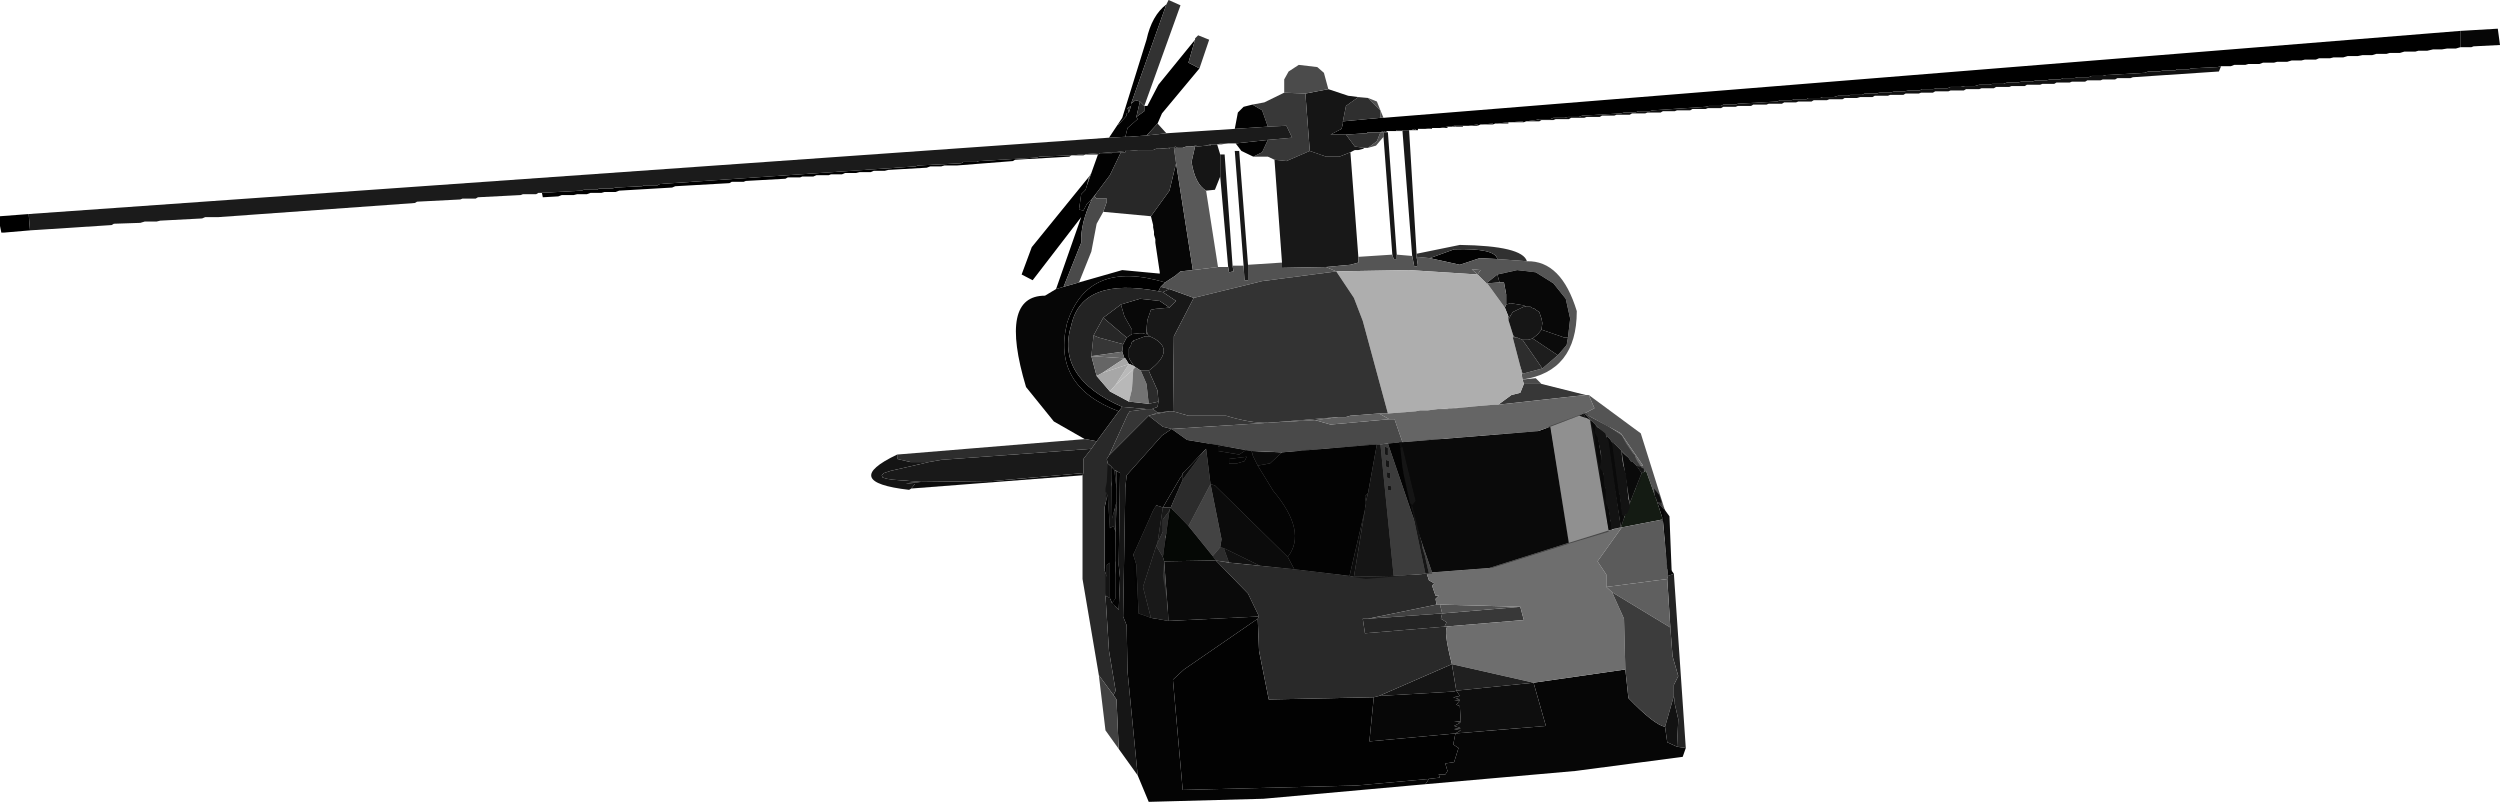 <?xml version="1.0" encoding="UTF-8" standalone="no"?>
<svg xmlns:xlink="http://www.w3.org/1999/xlink" height="90.85px" width="283.25px" xmlns="http://www.w3.org/2000/svg">
  <g transform="matrix(1.0, 0.0, 0.0, 1.0, 147.9, 75.5)">
    <path d="M130.85 -72.0 L135.1 -72.25 135.35 -70.4 132.35 -70.25 132.1 -70.15 130.85 -70.15 130.85 -72.0 M43.1 9.25 L42.75 10.25 30.6 11.85 13.6 13.35 14.0 12.75 15.25 12.6 15.1 12.25 15.85 12.25 16.1 11.85 15.85 11.0 16.85 10.85 17.35 9.25 16.75 8.85 17.0 7.6 27.25 6.75 25.85 1.85 36.25 0.35 36.6 3.6 Q39.5 6.6 40.75 6.85 L41.0 8.6 42.1 9.1 43.1 9.25 M-25.0 -25.75 L-28.5 -27.75 -31.65 -31.65 Q-34.75 -42.0 -29.5 -42.0 L-28.25 -42.75 -27.4 -43.0 -25.65 -43.5 -20.75 -44.9 -16.5 -44.5 -16.5 -44.65 -17.0 -48.0 -17.0 -48.4 -17.15 -48.9 -17.15 -49.25 -17.25 -49.75 -17.25 -50.0 -17.5 -51.0 -15.4 -53.9 -14.65 -57.0 -12.75 -44.9 -14.15 -44.75 -14.75 -44.25 -15.9 -43.5 Q-24.65 -46.15 -27.0 -38.9 -28.75 -31.75 -21.15 -28.9 L-23.65 -25.5 -24.9 -25.75 -25.0 -25.75 M-17.9 -37.65 L-17.65 -37.4 -18.15 -37.4 -19.5 -36.9 -19.65 -36.75 -19.75 -36.5 -19.75 -36.4 -20.0 -36.0 -20.0 -35.0 -19.9 -34.75 -19.4 -34.0 -19.9 -34.25 -20.0 -34.25 -20.4 -34.9 -20.5 -34.9 -20.75 -35.65 -20.65 -36.5 -20.25 -37.25 -19.65 -37.65 -18.75 -37.75 -18.4 -37.75 -18.15 -37.65 -18.0 -37.65 -17.9 -37.65 M-16.15 -18.0 L-14.25 -21.25 -13.9 -21.75 -13.9 -21.15 -15.25 -18.0 -16.15 -18.0" fill="#060606" fill-rule="evenodd" stroke="none"/>
    <path d="M130.85 -70.15 L130.35 -70.0 129.35 -70.0 128.75 -69.9 127.75 -69.9 127.1 -69.75 126.1 -69.75 125.75 -69.65 124.5 -69.65 124.0 -69.5 122.85 -69.5 122.5 -69.4 121.35 -69.4 120.85 -69.25 119.75 -69.25 119.25 -69.15 118.1 -69.15 117.6 -69.0 116.5 -69.0 116.1 -68.9 114.85 -68.9 114.5 -68.75 113.25 -68.75 112.85 -68.65 111.75 -68.65 111.25 -68.5 110.1 -68.5 109.75 -68.4 108.5 -68.4 108.1 -68.25 106.85 -68.25 106.5 -68.15 105.25 -68.15 104.85 -68.0 103.75 -68.0 103.35 -67.9 100.35 -67.75 100.1 -67.65 98.75 -67.65 98.5 -67.5 97.1 -67.5 96.75 -67.4 95.5 -67.4 95.1 -67.25 90.75 -67.0 90.35 -66.9 89.1 -66.9 88.75 -66.75 87.5 -66.75 87.1 -66.65 85.85 -66.65 85.5 -66.5 84.35 -66.5 84.0 -66.4 82.75 -66.4 82.35 -66.25 81.1 -66.25 80.75 -66.15 79.5 -66.15 79.1 -66.0 77.85 -66.0 77.5 -65.9 76.35 -65.9 75.85 -65.75 74.75 -65.75 74.25 -65.65 73.1 -65.65 72.75 -65.5 71.5 -65.5 71.1 -65.4 69.85 -65.4 69.6 -65.25 68.35 -65.25 67.85 -65.15 66.75 -65.15 66.25 -65.0 65.0 -65.0 64.75 -64.9 63.35 -64.9 63.1 -64.75 61.75 -64.75 61.5 -64.65 60.35 -64.65 59.85 -64.5 58.6 -64.5 58.35 -64.4 57.0 -64.4 56.75 -64.25 55.35 -64.25 55.1 -64.15 53.75 -64.15 53.5 -64.0 49.0 -63.75 48.75 -63.65 47.35 -63.65 47.1 -63.5 45.75 -63.5 45.35 -63.4 39.35 -63.0 39.0 -62.9 37.75 -62.9 37.35 -62.75 36.1 -62.75 35.75 -62.65 31.35 -62.4 31.0 -62.25 29.75 -62.25 29.35 -62.15 28.1 -62.15 27.75 -62.0 26.5 -62.0 26.1 -61.9 25.0 -61.75 24.75 -61.65 24.6 -61.75 23.35 -61.65 23.0 -61.65 21.75 -61.5 21.5 -61.5 21.25 -61.4 21.25 -61.5 20.1 -61.4 19.85 -61.4 19.5 -61.25 19.5 -61.4 18.5 -61.25 17.85 -61.25 16.85 -61.25 16.6 -61.15 16.1 -61.15 15.25 -61.0 14.35 -61.0 13.6 -60.9 12.75 -60.9 12.75 -60.75 12.6 -60.75 12.35 -60.9 12.0 -60.75 11.75 -60.75 11.0 -60.75 10.25 -60.75 10.35 -60.65 9.1 -60.65 9.35 -60.5 8.85 -60.5 9.1 -60.65 8.6 -60.65 8.85 -60.5 8.5 -60.5 7.0 -60.5 7.0 -60.4 6.85 -60.4 4.6 -60.25 2.85 -60.25 4.1 -60.9 4.25 -61.5 4.25 -61.75 8.5 -62.15 8.85 -62.15 130.85 -72.0 130.85 -70.15 M-28.25 -42.75 L-25.4 -50.9 -30.9 -43.75 -32.15 -44.4 -31.0 -47.5 -24.5 -55.5 -24.75 -54.5 -24.9 -54.0 -25.4 -53.5 -25.65 -51.75 -25.15 -51.65 -24.75 -52.4 -24.15 -53.0 Q-25.5 -50.25 -25.4 -48.0 L-27.4 -43.0 -28.25 -42.75 M-23.5 -58.0 L-24.9 -58.0 -25.15 -57.9 -26.5 -57.9 -26.75 -57.75 -32.9 -57.4 -33.15 -57.25 -39.5 -56.75 -40.9 -56.75 -41.25 -56.65 -42.5 -56.65 -42.9 -56.5 -47.25 -56.25 -47.65 -56.15 -48.9 -56.15 -49.25 -56.0 -50.5 -56.0 -50.9 -55.9 -52.15 -55.9 -52.5 -55.75 -53.75 -55.75 -54.0 -55.65 -55.4 -55.65 -55.75 -55.5 -57.0 -55.5 -57.25 -55.4 -58.65 -55.4 -58.9 -55.25 -63.4 -55.0 -63.65 -54.9 -65.0 -54.9 -65.25 -54.75 -71.4 -54.4 -71.75 -54.25 -77.75 -53.9 -78.15 -53.75 -79.4 -53.75 -79.75 -53.65 -81.0 -53.65 -81.4 -53.5 -82.5 -53.5 -82.9 -53.4 -84.25 -53.4 -84.65 -53.25 -86.4 -53.15 -86.5 -53.65 -82.0 -53.9 -81.75 -54.0 -80.25 -54.0 -80.0 -54.15 -78.5 -54.15 -78.15 -54.25 -75.15 -54.4 -74.9 -54.5 -73.4 -54.5 -73.15 -54.65 -44.15 -56.65 -43.9 -56.75 -39.0 -57.0 -38.75 -57.15 -37.25 -57.15 -37.0 -57.25 -30.4 -57.65 -30.15 -57.75 -26.5 -57.9 -23.5 -58.15 -23.25 -58.15 -21.9 -58.25 -21.9 -58.15 -23.25 -58.15 -23.5 -58.0 M-144.5 -49.4 L-147.4 -49.15 -147.75 -49.15 -147.9 -49.9 -147.9 -51.0 -144.65 -51.25 -144.5 -49.4 M-21.25 -61.4 L-20.75 -62.15 -18.0 -71.0 Q-17.4 -73.75 -15.75 -75.0 L-19.75 -63.75 -19.75 -63.5 -20.15 -63.25 -20.0 -62.75 -20.25 -62.65 -20.25 -62.4 -21.15 -61.4 -21.25 -61.4 M-18.25 -63.5 L-17.9 -63.5 -16.65 -65.9 -12.5 -71.0 -13.25 -68.4 -12.0 -67.75 -16.25 -62.65 -16.75 -61.5 -18.0 -60.15 -20.0 -60.0 -20.4 -60.0 -20.15 -61.0 -19.0 -62.0 -19.15 -62.25 -18.25 -62.9 -18.25 -63.5 M-20.4 -58.4 L-20.4 -58.25 -20.9 -58.25 -21.65 -58.25 -20.4 -58.4 M-15.4 -58.75 L-15.4 -58.65 -16.5 -58.65 -15.4 -58.75 M-18.75 -58.5 L-18.75 -58.4 -19.9 -58.4 -18.75 -58.5 M-12.15 -58.9 L-12.5 -58.9 -13.0 -58.9 -12.4 -59.0 -12.15 -58.9 M-10.75 -59.15 L-10.75 -59.0 -11.25 -59.0 -10.75 -59.15 M-10.0 -59.15 L-9.5 -59.25 -8.75 -59.25 -9.5 -59.15 -10.0 -59.15 M-14.9 -58.75 L-14.75 -58.9 -14.5 -58.75 -14.9 -58.75 M-16.4 -43.0 L-16.65 -42.5 Q-25.25 -44.15 -26.5 -38.75 -28.4 -32.75 -20.75 -29.4 L-21.15 -28.9 Q-28.75 -31.75 -27.0 -38.9 -24.65 -46.15 -15.9 -43.5 L-16.4 -43.0 M-19.65 -36.75 L-19.5 -36.9 -19.5 -36.75 -19.65 -36.75" fill="#000000" fill-rule="evenodd" stroke="none"/>
    <path d="M7.1 -64.4 L8.1 -64.0 8.5 -63.0 8.85 -62.15 8.5 -62.15 8.5 -63.0 7.1 -64.4 M8.85 -60.5 L8.85 -60.0 8.0 -59.0 7.1 -58.75 8.1 -59.5 8.5 -60.5 8.85 -60.5" fill="#505050" fill-rule="evenodd" stroke="none"/>
    <path d="M6.0 -64.5 L7.1 -64.4 8.5 -63.0 8.5 -62.15 4.25 -61.75 4.6 -63.5 6.0 -64.5 M8.5 -60.5 L8.1 -59.5 7.1 -58.75 6.6 -58.75 5.6 -58.9 4.6 -60.25 6.85 -60.4 7.0 -60.4 7.0 -60.5 8.5 -60.5" fill="#2f2f2f" fill-rule="evenodd" stroke="none"/>
    <path d="M2.6 -65.4 L4.85 -64.65 6.0 -64.5 4.6 -63.5 4.25 -61.75 4.25 -61.5 4.1 -60.9 2.85 -60.25 4.6 -60.25 5.6 -58.9 6.6 -58.75 6.6 -58.65 6.0 -58.5 5.6 -58.5 5.1 -58.25 3.85 -57.75 2.35 -57.75 0.5 -58.4 0.0 -64.9 2.6 -65.4 M-12.5 -58.9 L-12.15 -58.9 -11.25 -59.0 -10.75 -59.0 -10.75 -59.15 -10.0 -59.15 -9.65 -58.0 -9.65 -55.5 -10.25 -54.0 -11.25 -53.9 Q-12.5 -54.65 -12.9 -57.15 L-12.5 -58.9 M-22.9 -39.5 L-20.9 -41.0 -20.5 -39.65 -19.65 -38.15 -19.65 -37.65 -20.25 -37.25 -22.9 -39.5 M8.35 3.35 L16.6 -0.25 17.1 2.75 16.85 2.85 8.35 3.35" fill="#151515" fill-rule="evenodd" stroke="none"/>
    <path d="M-2.4 -65.0 L-2.4 -66.5 -1.9 -67.4 -0.75 -68.15 1.35 -67.9 2.1 -67.25 2.6 -65.4 0.0 -64.9 -2.4 -65.0" fill="#4b4b4b" fill-rule="evenodd" stroke="none"/>
    <path d="M-6.0 -63.65 L-4.65 -63.9 -2.4 -65.0 0.0 -64.9 0.5 -58.4 -2.15 -57.25 -3.5 -57.4 -4.25 -57.75 -5.9 -57.75 -4.9 -58.25 -4.25 -59.65 -1.5 -59.9 -2.15 -61.25 -4.25 -61.15 -4.9 -63.0 -6.0 -63.65 M15.75 -4.5 L16.0 -5.0 15.35 -5.4 15.5 -6.0 24.35 -6.75 24.75 -5.25 15.75 -4.5" fill="#383838" fill-rule="evenodd" stroke="none"/>
    <path d="M40.75 -17.65 L41.25 -11.15 41.75 -10.5 41.1 -10.25 40.5 -16.65 39.85 -18.65 40.75 -17.65 M-24.25 -55.9 L-23.5 -58.0 -23.25 -58.15 -21.9 -58.15 -21.9 -58.25 -21.65 -58.25 -20.9 -58.25 -22.15 -55.65 -23.65 -53.65 -24.15 -53.0 -24.75 -52.4 -25.15 -51.65 -25.65 -51.75 -25.4 -53.5 -24.9 -54.0 -24.75 -54.5 -24.25 -55.9 M-22.25 -59.9 L-21.25 -61.4 -21.15 -61.4 -20.25 -62.4 -20.25 -62.65 -20.0 -62.75 -19.75 -63.5 -19.75 -63.75 -19.25 -64.15 -18.75 -64.0 -19.15 -62.25 -19.0 -62.0 -20.15 -61.0 -20.4 -60.0 -22.25 -59.9 M-8.0 -60.9 L-7.65 -62.75 -7.0 -63.4 -6.0 -63.65 -4.9 -63.0 -4.25 -61.15 -8.0 -60.9 M-7.9 -59.25 L-4.25 -59.65 -4.9 -58.25 -5.9 -57.75 -7.25 -58.4 -7.9 -59.25 M11.0 -25.4 L26.35 -26.65 27.75 -27.15 29.85 -14.0 20.85 -11.15 14.35 -10.65 9.35 -25.25 11.0 -25.4 M31.5 -28.65 L31.6 -28.65 32.0 -28.25 32.25 -27.9 31.85 -28.15 31.75 -28.15 31.5 -28.65 M37.6 -22.65 L38.1 -21.9 36.75 -18.5 35.85 -24.25 36.6 -23.65 36.85 -23.25 37.1 -23.15 37.6 -22.65 M32.5 -27.75 L32.85 -27.4 33.0 -27.15 34.75 -15.5 34.35 -15.4 32.25 -27.9 32.5 -27.75 M34.1 -26.0 L34.25 -26.0 34.5 -25.75 34.85 -25.25 35.85 -17.9 36.25 -17.25 35.75 -15.75 34.1 -26.0 M21.75 -46.15 L19.75 -46.25 17.5 -45.5 14.1 -46.25 16.85 -47.25 Q21.5 -47.4 21.75 -46.15 M-22.0 -22.65 L-21.65 -22.25 -21.4 -20.15 -21.4 -18.65 -21.9 -16.75 -22.0 -22.65 M-21.9 -7.15 L-22.15 -7.75 -22.15 -11.75 -22.5 -11.5 -22.5 -10.15 -22.75 -10.9 -22.75 -18.0 -22.4 -19.5 -22.15 -15.65 -21.75 -15.9 -21.5 -15.25 -21.5 -7.75 -21.9 -7.15 M-6.9 -23.25 L-7.75 -23.0 -8.65 -23.0 -8.65 -23.5 -6.65 -23.75 -6.9 -23.25 M-5.4 -5.4 L-5.25 -1.75 -4.15 3.75 7.75 3.5 7.25 8.5 17.0 7.6 16.75 8.85 17.35 9.25 16.85 10.85 15.85 11.0 16.1 11.85 15.85 12.25 15.1 12.25 15.25 12.6 14.0 12.75 5.75 13.5 -13.9 14.0 -15.0 1.6 -15.0 1.5 -13.75 0.35 -5.4 -5.4" fill="#020202" fill-rule="evenodd" stroke="none"/>
    <path d="M17.1 -61.15 L16.6 -61.15 16.85 -61.25 17.1 -61.15 M16.1 -61.15 L16.1 -61.0 15.25 -61.0 16.1 -61.15 M14.35 -61.0 L14.35 -60.9 13.6 -60.9 14.35 -61.0 M12.6 -60.75 L12.0 -60.75 12.35 -60.9 12.6 -60.75 M-86.5 -53.65 L-86.9 -53.65 -87.15 -53.5 -88.65 -53.5 -88.9 -53.4 -93.75 -53.15 -94.0 -53.0 -95.5 -53.0 -95.75 -52.9 -100.65 -52.65 -100.9 -52.5 -123.15 -50.9 -124.65 -50.9 -125.0 -50.75 -129.75 -50.5 -130.15 -50.4 -131.5 -50.4 -132.0 -50.25 -135.0 -50.15 -135.25 -50.0 -144.5 -49.4 -144.65 -51.25 -22.25 -59.9 -20.4 -60.0 -20.0 -60.0 -18.0 -60.15 -15.75 -60.4 -8.0 -60.9 -4.25 -61.15 -2.15 -61.25 -1.5 -59.9 -4.25 -59.65 -7.9 -59.25 -8.75 -59.25 -9.5 -59.25 -10.0 -59.15 -10.75 -59.15 -11.25 -59.0 -12.15 -58.9 -12.4 -59.0 -13.0 -58.9 -13.5 -58.9 -13.9 -58.75 -14.5 -58.75 -14.75 -58.9 -14.9 -58.75 -15.4 -58.75 -16.5 -58.65 -16.9 -58.65 -17.25 -58.5 -18.75 -58.5 -19.9 -58.4 -20.4 -58.4 -21.65 -58.25 -21.9 -58.25 -23.25 -58.15 -23.5 -58.15 -26.5 -57.9 -30.15 -57.75 -30.4 -57.65 -37.0 -57.25 -37.25 -57.15 -38.75 -57.15 -39.0 -57.0 -43.9 -56.75 -44.15 -56.65 -73.15 -54.65 -73.4 -54.5 -74.9 -54.5 -75.15 -54.4 -78.15 -54.25 -78.5 -54.15 -80.0 -54.15 -80.25 -54.0 -81.75 -54.0 -82.0 -53.9 -86.5 -53.65 M10.35 -60.65 L10.25 -60.75 11.0 -60.75 11.0 -60.65 10.35 -60.65 M9.1 -60.65 L8.85 -60.5 8.6 -60.65 9.1 -60.65" fill="#1b1b1b" fill-rule="evenodd" stroke="none"/>
    <path d="M-14.65 -57.0 L-14.9 -58.75 -14.5 -58.75 -13.9 -58.75 -13.5 -58.9 -13.0 -58.9 -12.5 -58.9 -12.9 -57.15 Q-12.5 -54.65 -11.25 -53.9 L-9.9 -45.25 -12.75 -44.9 -14.65 -57.0" fill="#595959" fill-rule="evenodd" stroke="none"/>
    <path d="M-16.75 -61.5 L-15.75 -60.4 -18.0 -60.15 -16.75 -61.5 M-18.75 -64.0 L-18.25 -63.5 -18.25 -62.9 -19.15 -62.25 -18.75 -64.0 M-20.9 -58.25 L-20.4 -58.25 -20.4 -58.4 -19.9 -58.4 -18.75 -58.4 -18.75 -58.5 -17.25 -58.5 -16.9 -58.65 -16.5 -58.65 -15.4 -58.65 -15.4 -58.75 -14.9 -58.75 -14.65 -57.0 -15.4 -53.9 -17.5 -51.0 -22.9 -51.5 -22.5 -52.65 -22.5 -53.0 -23.65 -53.0 -23.9 -53.25 -23.65 -53.65 -22.15 -55.65 -20.9 -58.25" fill="#282828" fill-rule="evenodd" stroke="none"/>
    <path d="M-12.5 -71.0 L-12.5 -71.15 -12.15 -71.5 -10.9 -71.0 -12.0 -67.75 -13.25 -68.4 -12.5 -71.0 M-17.4 -29.15 L-17.25 -29.15 -16.75 -28.75 -17.4 -28.5 -17.75 -28.4 -22.25 -23.9 -20.15 -28.5 -19.9 -28.9 -18.0 -29.15 -17.4 -29.15 M-24.25 -35.15 L-24.0 -37.5 -23.4 -37.25 -20.65 -36.5 -20.75 -35.65 -24.25 -35.15" fill="#363636" fill-rule="evenodd" stroke="none"/>
    <path d="M-15.75 -75.0 L-15.5 -75.5 -14.15 -74.9 -18.25 -63.5 -18.75 -64.0 -19.25 -64.15 -19.75 -63.75 -15.75 -75.0 M-19.75 -63.5 L-20.0 -62.75 -20.15 -63.25 -19.75 -63.5 M-18.0 -38.25 L-17.9 -37.65 -18.0 -37.65 -18.0 -38.25" fill="#323232" fill-rule="evenodd" stroke="none"/>
    <path d="M103.75 -68.0 L103.5 -67.4 93.75 -66.75 93.5 -66.65 92.0 -66.65 91.75 -66.5 90.35 -66.5 90.1 -66.4 88.6 -66.4 88.35 -66.25 86.85 -66.25 86.6 -66.15 85.1 -66.15 84.85 -66.0 83.5 -66.0 83.25 -65.9 81.75 -65.9 81.5 -65.75 80.0 -65.75 79.75 -65.65 78.25 -65.65 78.0 -65.5 76.6 -65.5 76.35 -65.4 74.85 -65.4 74.6 -65.25 73.1 -65.25 72.85 -65.15 71.35 -65.15 71.1 -65.0 69.75 -65.0 69.5 -64.9 68.0 -64.9 67.75 -64.75 66.25 -64.75 66.0 -64.65 64.5 -64.65 64.25 -64.5 62.85 -64.5 62.5 -64.4 61.1 -64.4 60.85 -64.25 59.35 -64.25 59.1 -64.15 57.6 -64.15 57.35 -64.0 55.85 -64.0 55.6 -63.9 54.25 -63.9 54.0 -63.75 52.5 -63.75 52.25 -63.65 50.75 -63.65 50.5 -63.5 49.0 -63.5 48.75 -63.4 47.35 -63.4 47.1 -63.25 45.6 -63.25 45.35 -63.15 43.85 -63.15 43.6 -63.0 42.1 -63.0 41.85 -62.9 40.5 -62.9 40.25 -62.75 38.75 -62.75 38.5 -62.65 37.0 -62.65 36.75 -62.5 35.25 -62.5 35.0 -62.4 33.6 -62.4 33.35 -62.25 31.85 -62.25 31.6 -62.15 30.1 -62.15 29.85 -62.0 28.35 -62.0 28.1 -61.9 26.75 -61.9 26.5 -61.75 25.0 -61.75 26.1 -61.9 26.5 -62.0 27.75 -62.0 28.1 -62.15 29.35 -62.15 29.75 -62.25 31.0 -62.25 31.35 -62.4 35.75 -62.65 36.1 -62.75 37.35 -62.75 37.75 -62.9 39.0 -62.9 39.35 -63.0 45.35 -63.4 45.75 -63.5 47.1 -63.5 47.35 -63.65 48.75 -63.65 49.0 -63.75 53.5 -64.0 53.75 -64.15 55.1 -64.15 55.35 -64.25 56.75 -64.25 57.0 -64.4 58.35 -64.4 58.6 -64.5 59.85 -64.5 60.35 -64.65 61.5 -64.65 61.75 -64.75 63.1 -64.75 63.35 -64.9 64.75 -64.9 65.0 -65.0 66.25 -65.0 66.75 -65.15 67.85 -65.15 68.35 -65.25 69.6 -65.25 69.85 -65.4 71.1 -65.4 71.5 -65.5 72.75 -65.5 73.1 -65.65 74.25 -65.65 74.75 -65.75 75.85 -65.75 76.35 -65.9 77.5 -65.9 77.85 -66.0 79.1 -66.0 79.5 -66.15 80.75 -66.15 81.1 -66.25 82.35 -66.25 82.75 -66.4 84.0 -66.4 84.35 -66.5 85.5 -66.5 85.85 -66.65 87.1 -66.65 87.5 -66.75 88.75 -66.75 89.1 -66.9 90.35 -66.9 90.75 -67.0 95.1 -67.25 95.5 -67.4 96.75 -67.4 97.1 -67.5 98.5 -67.5 98.75 -67.65 100.1 -67.65 100.35 -67.75 103.35 -67.9 103.75 -68.0 M24.75 -61.65 L23.35 -61.65 24.6 -61.75 24.75 -61.65 M23.0 -61.65 L23.0 -61.5 21.75 -61.5 23.0 -61.65 M21.25 -61.4 L20.1 -61.4 21.25 -61.5 21.25 -61.4 M19.5 -61.25 L18.5 -61.25 19.5 -61.4 19.5 -61.25 M17.85 -61.25 L17.85 -61.15 17.1 -61.15 16.85 -61.25 17.85 -61.25 M25.0 -40.75 L24.75 -40.75 23.5 -40.15 23.25 -39.75 23.0 -39.65 22.6 -40.65 22.75 -41.0 23.25 -41.15 24.75 -40.9 25.0 -40.75" fill="#111111" fill-rule="evenodd" stroke="none"/>
    <path d="M11.75 -60.75 L12.6 -46.75 12.6 -46.4 12.75 -45.4 12.35 -45.25 12.1 -46.5 11.0 -60.65 11.0 -60.75 11.75 -60.75 M-9.65 -55.5 L-9.65 -58.0 -9.15 -58.0 -8.25 -45.4 -8.15 -44.75 -8.65 -44.65 -8.75 -45.25 -9.65 -55.5 M9.35 -60.5 L10.35 -46.65 10.35 -46.15 10.0 -46.15 9.85 -46.65 8.85 -60.0 8.85 -60.5 9.35 -60.5" fill="#171717" fill-rule="evenodd" stroke="none"/>
    <path d="M-7.0 -45.4 L-8.0 -58.4 -7.5 -58.4 -6.5 -45.5 -6.5 -43.75 -6.9 -43.75 -7.0 -45.4 M-2.65 -45.75 L-3.5 -57.4 -2.15 -57.25 0.5 -58.4 2.35 -57.75 3.85 -57.75 5.1 -58.25 6.0 -46.4 6.0 -45.75 5.1 -45.5 2.35 -45.25 -2.65 -45.15 -2.65 -45.75 M-16.15 -42.4 L-15.4 -42.75 -12.65 -41.75 -14.9 -37.4 -15.0 -28.9 -15.4 -28.9 -16.75 -28.75 -17.25 -29.15 -17.4 -29.15 -16.75 -29.4 -16.65 -30.0 -16.75 -31.25 -17.75 -33.5 Q-14.4 -36.0 -17.65 -37.4 L-17.9 -37.65 -18.0 -38.25 -17.9 -39.25 -17.5 -40.4 -17.0 -40.5 -15.4 -40.65 -14.65 -41.4 -16.15 -42.4" fill="#181818" fill-rule="evenodd" stroke="none"/>
    <path d="M-8.25 -45.4 L-7.0 -45.4 -6.9 -43.75 -6.5 -43.75 -6.5 -45.5 -2.65 -45.75 -2.65 -45.15 2.35 -45.25 3.5 -44.75 -4.9 -43.65 -12.65 -41.75 -15.4 -42.75 -16.4 -43.0 -15.9 -43.5 -14.75 -44.25 -14.15 -44.75 -12.75 -44.9 -9.9 -45.25 -8.75 -45.25 -8.65 -44.65 -8.15 -44.75 -8.25 -45.4 M24.35 -6.75 L15.5 -6.0 15.25 -7.0 24.35 -6.75" fill="#525252" fill-rule="evenodd" stroke="none"/>
    <path d="M-24.5 -55.5 L-24.25 -55.9 -24.75 -54.5 -24.5 -55.5" fill="#4f4f4f" fill-rule="evenodd" stroke="none"/>
    <path d="M24.6 -32.5 L26.1 -32.65 26.75 -32.0 24.75 -32.0 24.6 -32.5 M-23.65 -53.65 L-23.9 -53.25 -23.65 -53.0 -22.5 -53.0 -22.5 -52.65 -22.9 -51.5 -23.65 -50.15 -24.25 -47.0 -25.65 -43.5 -27.4 -43.0 -25.4 -48.0 Q-25.5 -50.25 -24.15 -53.0 L-23.65 -53.65" fill="#4a4a4a" fill-rule="evenodd" stroke="none"/>
    <path d="M25.1 -45.9 Q29.0 -46.0 30.75 -40.25 30.75 -33.4 24.6 -32.5 L24.5 -33.15 24.6 -33.15 26.85 -33.75 28.6 -35.25 29.6 -36.4 29.75 -37.25 30.0 -39.4 29.5 -41.65 28.1 -43.4 26.1 -44.65 24.0 -44.9 21.75 -44.4 20.5 -43.4 19.5 -44.4 19.85 -44.9 18.85 -45.0 19.5 -44.4 11.75 -44.9 3.5 -44.75 2.35 -45.25 5.1 -45.5 6.0 -45.75 6.0 -46.4 9.85 -46.65 10.0 -46.15 10.35 -46.15 10.35 -46.65 12.1 -46.5 12.35 -45.25 12.75 -45.4 12.6 -46.4 14.1 -46.25 17.5 -45.5 19.75 -46.25 21.75 -46.15 25.1 -45.9 M-9.65 -13.5 L-9.25 -13.4 -8.65 -11.75 -10.15 -12.0 -10.5 -12.5 -9.65 -13.5" fill="#555555" fill-rule="evenodd" stroke="none"/>
    <path d="M12.6 -46.75 L17.5 -47.75 Q24.6 -47.65 25.1 -45.9 L21.75 -46.15 Q21.5 -47.4 16.85 -47.25 L14.1 -46.25 12.6 -46.4 12.6 -46.75" fill="#313131" fill-rule="evenodd" stroke="none"/>
    <path d="M26.75 -32.0 L31.75 -30.75 21.85 -29.65 23.35 -30.75 24.35 -31.0 24.75 -32.0 26.75 -32.0 M15.25 -29.15 L19.05 -29.45 16.1 -29.15 15.25 -29.15 M3.75 -28.25 L1.1 -27.9 -3.5 -27.65 3.75 -28.25 M-15.4 -28.9 L-15.0 -28.9 -13.25 -28.4 -9.0 -28.4 Q-6.25 -27.55 -4.25 -27.6 L-15.15 -26.9 -16.15 -27.15 -17.75 -28.4 -17.4 -28.5 -15.4 -28.9" fill="#373737" fill-rule="evenodd" stroke="none"/>
    <path d="M23.0 -39.25 L23.5 -37.65 23.6 -37.4 23.5 -37.25 24.35 -34.0 24.35 -33.65 24.5 -33.15 24.6 -32.5 24.75 -32.0 24.35 -31.0 23.35 -30.75 21.85 -29.65 21.35 -29.65 19.05 -29.45 15.25 -29.15 15.0 -29.15 13.85 -29.0 13.0 -29.0 12.5 -28.9 9.35 -28.65 6.5 -39.15 5.5 -41.75 3.5 -44.75 11.75 -44.9 19.5 -44.4 20.5 -43.4 20.6 -43.4 22.6 -40.65 23.0 -39.65 23.0 -39.25" fill="#aeaeae" fill-rule="evenodd" stroke="none"/>
    <path d="M24.35 -33.65 L24.6 -33.15 24.5 -33.15 24.35 -33.65" fill="#858585" fill-rule="evenodd" stroke="none"/>
    <path d="M-46.25 -24.0 L-25.0 -25.75 -24.9 -25.75 -23.65 -25.5 -24.25 -24.65 -41.25 -23.4 -42.65 -23.15 -44.75 -23.15 -46.25 -23.5 -46.25 -24.0 M23.85 -37.25 L24.0 -37.25 24.6 -37.0 26.85 -33.75 24.6 -33.15 24.35 -34.0 23.5 -37.25 23.85 -37.25" fill="#2d2d2d" fill-rule="evenodd" stroke="none"/>
    <path d="M24.6 -37.0 L25.25 -37.0 25.75 -37.15 28.6 -35.25 26.85 -33.75 24.6 -37.0 M-9.25 -13.4 L-5.15 -11.4 -8.65 -11.75 -9.25 -13.4" fill="#1d1d1d" fill-rule="evenodd" stroke="none"/>
    <path d="M25.75 -37.15 L26.35 -37.65 26.75 -38.15 29.35 -37.25 29.75 -37.25 29.6 -36.4 28.6 -35.25 25.75 -37.15" fill="#0b0b0b" fill-rule="evenodd" stroke="none"/>
    <path d="M26.75 -38.15 L26.85 -38.9 26.75 -39.4 26.5 -40.15 26.1 -40.4 26.0 -40.5 25.6 -40.65 25.5 -40.75 25.0 -40.75 24.75 -40.9 23.25 -41.15 22.75 -41.0 22.75 -42.15 22.5 -43.5 22.0 -43.5 21.75 -44.4 24.0 -44.9 26.1 -44.65 28.1 -43.4 29.5 -41.65 30.0 -39.4 29.75 -37.25 29.35 -37.25 26.75 -38.15 M-15.4 -40.65 L-17.0 -40.5 -17.5 -40.4 -17.9 -39.25 -18.0 -38.25 -18.0 -37.65 -18.15 -37.65 -18.4 -37.75 -18.75 -37.75 -19.65 -37.65 -19.65 -38.15 -20.5 -39.65 -20.9 -41.0 -18.75 -41.65 -16.5 -41.4 -15.4 -40.65" fill="#080808" fill-rule="evenodd" stroke="none"/>
    <path d="M-44.65 -20.15 L-44.9 -20.0 Q-52.75 -20.9 -46.25 -24.0 L-46.25 -23.5 -44.75 -23.15 -42.65 -23.15 -47.0 -22.15 -47.75 -21.9 -48.0 -21.65 -47.9 -21.4 -47.4 -21.25 -46.75 -21.15 -43.5 -20.9 -45.25 -20.75 -44.25 -20.65 -44.65 -20.15 M21.75 -44.4 L22.0 -43.5 20.6 -43.4 20.5 -43.4 21.75 -44.4 M7.1 -19.65 L6.85 -18.65 6.75 -19.25 7.1 -19.65 M6.75 -17.75 L5.5 -10.15 5.0 -10.25 6.75 -17.75 M-17.65 -37.4 Q-14.4 -36.0 -17.75 -33.5 L-18.65 -33.5 -19.25 -33.9 -19.4 -34.0 -19.9 -34.75 -20.0 -35.0 -20.0 -36.0 -19.75 -36.4 -19.75 -36.5 -19.65 -36.75 -19.5 -36.75 -19.5 -36.9 -18.15 -37.4 -17.65 -37.4" fill="#141414" fill-rule="evenodd" stroke="none"/>
    <path d="M22.75 -41.0 L22.6 -40.65 20.6 -43.4 22.0 -43.5 22.5 -43.5 22.75 -42.15 22.75 -41.0 M19.5 -44.4 L18.85 -45.0 19.85 -44.9 19.5 -44.4" fill="#575757" fill-rule="evenodd" stroke="none"/>
    <path d="M-19.0 12.35 L-21.15 9.35 -21.4 3.75 -21.75 3.25 -21.5 2.75 -22.25 -1.75 -22.65 -8.0 -22.15 -7.75 -21.9 -7.15 -21.15 -6.4 -21.0 -10.0 -21.15 -11.5 -21.0 -21.9 -21.4 -22.15 -21.65 -22.25 -22.0 -22.65 -22.4 -23.0 -22.5 -23.5 -22.25 -23.9 -17.75 -28.4 -16.15 -27.15 -15.15 -26.9 -16.25 -26.15 -20.25 -21.65 -20.4 -20.25 -20.65 -5.65 -20.25 -4.65 -20.15 0.6 -19.0 12.35 M23.25 -39.75 L23.5 -40.15 24.75 -40.75 25.0 -40.75 25.5 -40.75 25.6 -40.65 26.0 -40.5 26.1 -40.4 26.5 -40.15 26.75 -39.4 26.85 -38.9 26.75 -38.15 26.35 -37.65 25.75 -37.15 25.25 -37.0 24.6 -37.0 24.0 -37.25 23.85 -37.25 23.6 -37.4 23.5 -37.65 23.0 -39.25 23.25 -39.75" fill="#161616" fill-rule="evenodd" stroke="none"/>
    <path d="M23.25 -39.75 L23.0 -39.25 23.0 -39.65 23.25 -39.75 M23.6 -37.4 L23.85 -37.25 23.5 -37.25 23.6 -37.4 M-2.65 -24.25 L-4.0 -23.0 -5.4 -22.75 -5.9 -23.75 -6.0 -24.0 -6.0 -24.15 -6.15 -24.4 -2.65 -24.25" fill="#0f0f0f" fill-rule="evenodd" stroke="none"/>
    <path d="M-23.4 1.0 L-25.25 -9.9 -25.25 -21.65 -25.15 -21.9 -25.15 -23.5 -24.25 -24.65 -23.65 -25.5 -21.15 -28.9 -20.75 -29.4 -18.0 -29.15 -19.9 -28.9 -20.15 -28.5 -22.25 -23.9 -22.5 -23.5 -22.4 -23.0 -22.0 -22.65 -21.9 -16.75 -21.4 -18.65 -21.5 -15.25 -21.75 -15.9 -22.15 -15.65 -22.4 -19.5 -22.75 -18.0 -22.75 -10.9 -22.5 -10.15 -22.5 -11.5 -22.15 -11.75 -22.15 -7.75 -22.65 -8.0 -22.25 -1.75 -21.5 2.75 -21.75 3.25 -23.4 1.0 M5.5 -10.15 L10.0 -10.25 13.75 -10.5 14.0 -9.75 14.6 -9.4 14.35 -9.15 14.75 -8.0 15.1 -8.0 14.75 -7.65 14.85 -7.0 7.1 -5.4 6.5 -5.4 6.75 -3.75 15.75 -4.5 16.1 -4.5 Q15.6 -4.15 16.6 -0.25 L8.35 3.35 7.75 3.5 -4.15 3.75 -5.25 -1.75 -5.4 -5.4 -5.25 -5.65 -6.5 -8.25 -10.15 -12.0 -8.65 -11.75 -5.15 -11.4 -1.25 -11.0 5.0 -10.25 5.5 -10.15 M-21.65 -22.25 L-21.4 -22.15 -21.4 -20.15 -21.65 -22.25 M-17.5 -5.5 L-18.9 -6.0 -19.15 -11.5 -19.5 -12.65 -17.25 -17.65 -16.9 -18.25 -16.15 -18.0 -16.75 -14.0 -16.9 -13.65 -18.4 -9.0 -17.5 -5.5" fill="#292929" fill-rule="evenodd" stroke="none"/>
    <path d="M-16.15 -42.4 L-14.65 -41.4 -15.4 -40.65 -16.5 -41.4 -18.75 -41.65 -20.9 -41.0 -22.9 -39.5 -24.0 -37.5 -24.25 -35.15 -23.65 -32.9 -22.15 -31.15 -20.0 -30.0 -17.75 -29.75 -16.65 -30.0 -16.75 -29.4 -17.4 -29.15 -18.0 -29.15 -20.75 -29.4 Q-28.4 -32.75 -26.5 -38.75 -25.25 -44.15 -16.65 -42.5 L-16.15 -42.4" fill="#232323" fill-rule="evenodd" stroke="none"/>
    <path d="M-15.4 -42.75 L-16.15 -42.4 -16.65 -42.5 -16.4 -43.0 -15.4 -42.75" fill="#1e1e1e" fill-rule="evenodd" stroke="none"/>
    <path d="M-25.25 -21.65 L-44.65 -20.15 -44.25 -20.65 -45.25 -20.75 -43.5 -20.9 -35.4 -21.0 -25.15 -21.9 -25.25 -21.65 M-6.75 -24.5 L-7.5 -24.0 -9.9 -24.4 -9.9 -24.9 -9.5 -25.0 -6.75 -24.5" fill="#0c0c0c" fill-rule="evenodd" stroke="none"/>
    <path d="M31.0 -28.4 L31.5 -28.65 31.75 -28.15 31.0 -28.4 M-24.25 -24.65 L-25.15 -23.5 -25.15 -21.9 -35.4 -21.0 -43.5 -20.9 -46.75 -21.15 -47.4 -21.25 -47.9 -21.4 -48.0 -21.65 -47.75 -21.9 -47.0 -22.15 -42.65 -23.15 -41.25 -23.4 -24.25 -24.65" fill="#191919" fill-rule="evenodd" stroke="none"/>
    <path d="M3.5 -44.75 L5.5 -41.75 6.5 -39.15 9.35 -28.65 8.35 -28.65 5.1 -28.4 4.6 -28.25 3.75 -28.25 -3.5 -27.65 -4.25 -27.6 Q-6.25 -27.55 -9.0 -28.4 L-13.25 -28.4 -15.0 -28.9 -14.9 -37.4 -12.65 -41.75 -4.9 -43.65 3.5 -44.75 M-17.5 -5.5 L-18.4 -9.0 -16.9 -13.65 -16.15 -12.4 -16.0 -11.9 -15.5 -5.15 -17.5 -5.5 M-16.75 -14.0 L-16.15 -18.0 -15.25 -18.0 -15.4 -17.75 -15.4 -17.65 -16.15 -16.65 -16.15 -15.25 -16.75 -14.0" fill="#333333" fill-rule="evenodd" stroke="none"/>
    <path d="M31.75 -30.75 L32.1 -30.75 32.75 -29.25 31.6 -28.65 31.5 -28.65 31.0 -28.4 27.75 -27.15 26.35 -26.65 11.0 -25.4 10.1 -28.0 9.5 -28.0 8.35 -28.65 9.35 -28.65 12.5 -28.9 13.0 -29.0 13.85 -29.0 15.0 -29.15 15.25 -29.15 16.1 -29.15 19.05 -29.45 21.35 -29.65 21.85 -29.65 31.75 -30.75 M-23.65 -32.9 L-24.25 -35.15 -20.5 -34.9 -23.0 -33.25 -23.65 -32.9" fill="#656565" fill-rule="evenodd" stroke="none"/>
    <path d="M-24.0 -37.5 L-22.9 -39.5 -20.25 -37.25 -20.65 -36.5 -23.4 -37.25 -24.0 -37.5" fill="#272727" fill-rule="evenodd" stroke="none"/>
    <path d="M-20.75 -35.65 L-20.5 -34.9 -24.25 -35.15 -20.75 -35.65" fill="#666666" fill-rule="evenodd" stroke="none"/>
    <path d="M-20.0 -34.25 L-19.9 -34.25 -19.4 -34.0 -19.25 -33.9 -19.5 -33.65 -21.5 -31.9 -20.0 -34.25" fill="#b9b9b9" fill-rule="evenodd" stroke="none"/>
    <path d="M-20.5 -34.9 L-20.4 -34.9 -20.0 -34.25 -23.0 -33.25 -20.5 -34.9" fill="#a8a8a8" fill-rule="evenodd" stroke="none"/>
    <path d="M24.6 -33.15 L24.35 -33.65 24.35 -34.0 24.6 -33.15" fill="#868686" fill-rule="evenodd" stroke="none"/>
    <path d="M-22.15 -31.15 L-23.65 -32.9 -23.0 -33.25 -20.0 -34.25 -21.5 -31.9 -22.15 -31.15" fill="#a7a7a7" fill-rule="evenodd" stroke="none"/>
    <path d="M-20.0 -30.0 L-22.15 -31.15 -21.5 -31.9 -19.5 -33.65 -19.65 -31.4 -20.0 -30.0" fill="#b8b8b8" fill-rule="evenodd" stroke="none"/>
    <path d="M-17.75 -29.75 L-20.0 -30.0 -19.65 -31.4 -19.5 -33.65 -19.25 -33.9 -18.65 -33.5 -18.0 -32.0 -17.75 -29.75" fill="#737373" fill-rule="evenodd" stroke="none"/>
    <path d="M-17.75 -33.5 L-16.75 -31.25 -16.65 -30.0 -17.75 -29.75 -18.0 -32.0 -18.65 -33.5 -17.75 -33.5" fill="#2b2b2b" fill-rule="evenodd" stroke="none"/>
    <path d="M32.1 -30.75 L38.0 -26.4 40.75 -17.65 39.85 -18.65 38.6 -22.15 38.1 -21.9 37.6 -22.65 38.25 -22.75 35.75 -26.4 31.6 -28.65 32.75 -29.25 32.1 -30.75 M32.25 -27.9 L32.0 -28.25 32.5 -27.75 32.25 -27.9 M33.0 -27.15 L32.85 -27.4 33.25 -27.0 33.0 -27.15 M35.75 -24.5 L36.6 -23.65 35.85 -24.25 35.75 -24.5" fill="#545454" fill-rule="evenodd" stroke="none"/>
    <path d="M11.0 -25.4 L9.35 -25.25 8.5 -25.15 8.1 -25.15 -2.65 -24.25 -6.15 -24.4 -6.75 -24.5 -9.5 -25.0 -13.4 -25.65 -15.15 -26.9 -4.25 -27.6 -3.5 -27.65 1.1 -27.9 2.85 -27.4 9.5 -28.0 10.1 -28.0 11.0 -25.4" fill="#494949" fill-rule="evenodd" stroke="none"/>
    <path d="M3.75 -28.25 L4.6 -28.25 5.1 -28.4 8.35 -28.65 9.5 -28.0 2.85 -27.4 1.1 -27.9 3.75 -28.25" fill="#606060" fill-rule="evenodd" stroke="none"/>
    <path d="M-16.75 -28.75 L-15.4 -28.9 -17.4 -28.5 -16.75 -28.75" fill="#2a2a2a" fill-rule="evenodd" stroke="none"/>
    <path d="M32.0 -28.25 L31.6 -28.65 35.75 -26.4 38.25 -22.75 37.6 -22.65 37.1 -23.15 36.85 -23.25 36.6 -23.65 35.75 -24.5 35.0 -25.25 34.85 -25.25 34.5 -25.75 34.25 -26.0 34.1 -26.0 33.25 -27.0 32.85 -27.4 32.5 -27.75 32.0 -28.25" fill="#6a6a6a" fill-rule="evenodd" stroke="none"/>
    <path d="M14.35 -10.65 L20.85 -11.15 29.85 -14.0 34.35 -15.4 34.75 -15.5 35.75 -15.75 35.85 -15.75 33.1 -11.9 34.1 -10.4 34.1 -9.0 34.75 -8.4 36.1 -5.4 36.25 0.35 25.85 1.85 16.6 -0.25 Q15.6 -4.15 16.1 -4.5 L15.75 -4.5 24.75 -5.25 24.35 -6.75 15.25 -7.0 14.85 -7.0 14.75 -7.65 15.1 -8.0 14.75 -8.0 14.35 -9.15 14.6 -9.4 14.0 -9.75 13.75 -10.5 14.35 -10.65" fill="#6e6e6e" fill-rule="evenodd" stroke="none"/>
    <path d="M13.6 13.35 L-4.75 15.0 -17.75 15.35 -19.0 12.35 -20.15 0.6 -20.25 -4.65 -20.65 -5.65 -20.4 -20.25 -20.25 -21.65 -16.25 -26.15 -15.15 -26.9 -13.4 -25.65 -9.5 -25.0 -9.9 -24.9 -9.9 -24.4 -7.5 -24.0 -6.75 -24.5 -6.15 -24.4 -6.0 -24.15 -6.0 -24.0 -5.9 -23.75 -5.4 -22.75 -3.65 -19.9 Q0.25 -15.25 -2.0 -12.4 L-10.25 -20.5 -10.75 -20.65 -11.25 -24.65 -11.5 -24.4 -13.75 -22.0 -13.9 -21.9 -13.9 -21.75 -14.25 -21.25 -16.15 -18.0 -16.9 -18.25 -17.25 -17.65 -19.5 -12.65 -19.15 -11.5 -18.9 -6.0 -17.5 -5.5 -15.5 -5.15 -5.25 -5.65 -5.4 -5.4 -13.75 0.35 -15.0 1.5 -15.0 1.6 -13.9 14.0 5.75 13.5 14.0 12.75 13.6 13.35 M-6.9 -23.25 L-6.65 -23.75 -8.65 -23.5 -8.65 -23.0 -7.75 -23.0 -6.9 -23.25" fill="#040404" fill-rule="evenodd" stroke="none"/>
    <path d="M-21.15 9.35 L-22.65 7.25 -23.4 1.0 -21.75 3.25 -21.4 3.75 -21.15 9.35 M7.1 -5.4 L14.85 -7.0 15.25 -7.0 15.5 -6.0 7.1 -5.4" fill="#414141" fill-rule="evenodd" stroke="none"/>
    <path d="M6.85 -18.65 L6.85 -18.4 6.75 -17.9 6.75 -17.75 5.0 -10.25 -1.25 -11.0 -2.0 -12.4 Q0.25 -15.25 -3.65 -19.9 L-5.4 -22.75 -4.0 -23.0 -2.65 -24.25 8.1 -25.15 7.1 -19.65 6.75 -19.25 6.85 -18.65 M-21.4 -22.15 L-21.0 -21.9 -21.15 -11.5 -21.0 -10.0 -21.15 -6.4 -21.9 -7.15 -21.5 -7.75 -21.5 -15.25 -21.4 -18.65 -21.4 -20.15 -21.4 -22.15" fill="#030303" fill-rule="evenodd" stroke="none"/>
    <path d="M9.35 -25.25 L14.35 -10.65 13.75 -10.5 10.0 -10.25 8.5 -25.15 9.35 -25.25 M9.1 -23.4 L9.1 -22.65 9.5 -22.5 9.5 -23.25 9.1 -23.4 M9.6 -21.25 L9.6 -21.9 9.25 -22.0 9.25 -21.4 9.6 -21.25 M9.75 -20.4 L9.35 -20.5 9.35 -20.0 9.75 -19.9 9.75 -20.4 M9.0 -24.9 L9.0 -24.0 9.35 -23.9 9.35 -24.75 9.0 -24.9" fill="#767676" fill-rule="evenodd" stroke="none"/>
    <path d="M9.1 -23.4 L9.5 -23.25 9.5 -22.5 9.1 -22.65 9.1 -23.4 M8.1 -25.15 L8.5 -25.15 10.0 -10.25 5.5 -10.15 6.75 -17.75 6.75 -17.9 6.85 -18.4 6.85 -18.65 7.1 -19.65 8.1 -25.15 M9.0 -24.9 L9.35 -24.75 9.35 -23.9 9.0 -24.0 9.0 -24.9 M9.75 -20.4 L9.75 -19.9 9.35 -20.0 9.35 -20.5 9.75 -20.4 M9.6 -21.25 L9.25 -21.4 9.25 -22.0 9.6 -21.9 9.6 -21.25" fill="#262626" fill-rule="evenodd" stroke="none"/>
    <path d="M-16.9 -13.65 L-16.75 -14.0 -16.15 -15.25 -16.15 -16.65 -15.4 -17.65 -16.15 -12.4 -16.9 -13.65 M-11.5 -24.4 L-11.25 -24.65 -10.75 -20.65 -13.25 -15.9 -15.25 -18.0 -13.9 -21.15 -11.5 -24.4" fill="#565656" fill-rule="evenodd" stroke="none"/>
    <path d="M-13.9 -21.75 L-13.9 -21.9 -13.75 -22.0 -11.5 -24.4 -13.9 -21.15 -13.9 -21.75" fill="#101010" fill-rule="evenodd" stroke="none"/>
    <path d="M-15.4 -17.65 L-15.4 -17.75 -15.25 -18.0 -13.25 -15.9 -10.5 -12.5 -10.15 -12.0 -16.0 -11.9 -16.15 -12.4 -15.4 -17.65" fill="#050805" fill-rule="evenodd" stroke="none"/>
    <path d="M38.1 -21.9 L38.6 -22.15 39.85 -18.65 40.5 -16.65 35.85 -15.75 35.75 -15.75 36.25 -17.25 36.75 -18.5 38.1 -21.9" fill="#141b13" fill-rule="evenodd" stroke="none"/>
    <path d="M40.5 -16.65 L41.1 -10.25 41.0 -9.9 34.1 -9.0 34.1 -10.4 33.1 -11.9 35.85 -15.75 40.5 -16.65" fill="#5b5b5b" fill-rule="evenodd" stroke="none"/>
    <path d="M-2.0 -12.4 L-1.25 -11.0 -5.15 -11.4 -9.25 -13.4 -9.65 -13.5 -9.5 -14.4 -10.75 -20.65 -10.25 -20.5 -2.0 -12.4" fill="#131313" fill-rule="evenodd" stroke="none"/>
    <path d="M-13.25 -15.9 L-10.75 -20.65 -9.5 -14.4 -9.65 -13.5 -10.5 -12.5 -13.25 -15.9" fill="#848484" fill-rule="evenodd" stroke="none"/>
    <path d="M-16.0 -11.9 L-10.15 -12.0 -6.5 -8.25 -5.25 -5.65 -15.5 -5.15 -16.0 -11.9" fill="#0a0a0a" fill-rule="evenodd" stroke="none"/>
    <path d="M41.75 -10.5 L43.1 9.25 42.1 9.1 42.25 6.0 41.85 4.25 41.85 4.1 41.75 3.35 41.75 2.1 42.25 1.1 41.6 -1.15 41.35 -4.4 41.0 -9.9 41.1 -10.25 41.75 -10.5" fill="#242424" fill-rule="evenodd" stroke="none"/>
    <path d="M34.1 -9.0 L41.0 -9.9 41.35 -4.4 34.75 -8.4 34.1 -9.0" fill="#5f5f5f" fill-rule="evenodd" stroke="none"/>
    <path d="M34.75 -8.4 L41.35 -4.4 41.6 -1.15 42.25 1.1 41.75 2.1 41.75 3.35 40.75 6.85 Q39.5 6.6 36.6 3.6 L36.25 0.35 36.1 -5.4 34.75 -8.4" fill="#3c3c3c" fill-rule="evenodd" stroke="none"/>
    <path d="M16.6 -0.25 L25.85 1.85 17.1 2.75 16.6 -0.25" fill="#202020" fill-rule="evenodd" stroke="none"/>
    <path d="M15.75 -4.5 L6.75 -3.75 6.5 -5.4 7.1 -5.4 15.5 -6.0 15.35 -5.4 16.0 -5.0 15.75 -4.5" fill="#252525" fill-rule="evenodd" stroke="none"/>
    <path d="M7.75 3.5 L8.35 3.35 16.85 2.85 17.1 2.75 17.5 3.35 16.75 3.5 17.5 3.75 16.85 3.85 17.5 3.85 17.1 4.35 17.5 4.5 17.6 6.25 16.85 6.25 17.6 6.35 16.85 6.75 17.6 7.0 16.85 7.1 17.6 7.25 17.0 7.6 7.25 8.5 7.75 3.5" fill="#070707" fill-rule="evenodd" stroke="none"/>
    <path d="M25.85 1.85 L27.25 6.75 17.0 7.6 17.6 7.25 16.85 7.1 17.6 7.0 16.85 6.75 17.6 6.35 16.85 6.25 17.6 6.25 17.5 4.5 17.1 4.35 17.5 3.85 16.85 3.85 17.5 3.75 16.75 3.5 17.5 3.35 17.1 2.75 25.85 1.85" fill="#0e0e0e" fill-rule="evenodd" stroke="none"/>
    <path d="M40.75 6.85 L41.75 3.35 41.85 4.1 41.85 4.25 42.25 6.0 42.1 9.1 41.0 8.6 40.75 6.85" fill="#121212" fill-rule="evenodd" stroke="none"/>
    <path d="M11.0 -25.4 L14.75 -25.75 15.85 -25.75 18.5 -26.0 19.0 -26.0 26.1 -26.65 26.85 -26.65 27.75 -27.25 29.75 -14.25 29.85 -13.9 21.1 -11.15 21.0 -11.15 14.35 -10.65 14.35 -10.5 14.0 -10.5 13.6 -12.25 13.6 -12.4 13.5 -12.65 13.25 -13.5 13.25 -13.75 12.1 -18.25 12.5 -18.75 11.0 -24.9 11.0 -25.4 M30.85 -28.4 L31.5 -28.65 31.5 -28.75 31.75 -28.65 31.85 -28.65 32.1 -28.4 32.5 -28.15 34.25 -27.25 35.85 -26.15 36.35 -25.25 37.1 -24.15 37.35 -23.9 37.35 -23.75 37.6 -23.25 38.0 -22.65 37.85 -22.65 37.5 -22.75 38.1 -21.9 38.1 -21.4 37.75 -20.5 37.5 -20.15 37.35 -20.15 37.25 -19.4 37.1 -19.25 36.75 -18.5 36.6 -19.0 36.35 -21.65 36.0 -22.9 35.85 -24.0 35.85 -24.25 35.75 -24.5 35.0 -25.25 34.6 -25.5 34.75 -25.15 35.5 -19.65 35.6 -19.5 35.6 -19.4 35.85 -17.15 36.1 -17.0 36.1 -16.4 35.85 -16.0 35.75 -15.75 34.35 -25.65 34.1 -26.0 34.0 -26.4 33.25 -27.0 32.85 -27.25 32.75 -26.5 33.1 -25.9 33.5 -24.0 33.5 -23.4 33.35 -22.5 33.0 -24.0 32.75 -26.5 32.25 -27.9 32.0 -28.0 31.85 -28.15 31.75 -28.15 30.85 -28.4 M34.6 -15.5 L34.35 -15.4 34.1 -16.65 34.0 -18.5 33.5 -20.4 33.35 -22.5 33.75 -21.9 33.85 -20.4 34.0 -20.25 34.0 -18.5 34.35 -17.9 34.5 -16.65 34.6 -16.5 34.6 -15.5" fill="#131313" fill-opacity="0.51" fill-rule="evenodd" stroke="none"/>
    <path d="M29.85 -13.9 L29.75 -14.25 27.75 -27.25 30.85 -28.4 31.75 -28.15 31.85 -28.15 32.0 -28.0 32.25 -27.9 32.75 -26.5 33.0 -24.0 33.35 -22.5 33.5 -20.4 34.0 -18.5 34.1 -16.65 34.35 -15.4 34.35 -15.25 29.85 -13.9" fill="#272727" fill-opacity="0.51" fill-rule="evenodd" stroke="none"/>
    <path d="M11.0 -25.4 L11.0 -24.9 10.75 -24.75 10.6 -25.4 11.0 -25.4 M12.0 -18.0 L11.85 -18.5 12.1 -18.25 12.0 -18.0" fill="#0d0d0d" fill-rule="evenodd" stroke="none"/>
    <path d="M-15.25 -18.0 L-14.4 -20.15 -14.25 -20.4 -14.0 -21.5 -13.9 -21.75 -13.75 -22.0 -11.25 -24.65 -11.25 -24.9 -10.9 -25.25 -8.75 -24.9 -8.15 -24.75 -4.5 -24.15 -2.65 -24.15 -0.75 -24.4 -0.4 -24.5 2.5 -24.65 3.1 -24.75 3.35 -24.75 7.5 -25.15 8.5 -25.15 10.6 -25.4 10.75 -24.75 11.0 -22.5 11.1 -22.0 11.1 -21.9 11.85 -18.5 12.0 -18.0 12.25 -17.15 12.25 -16.9 13.6 -10.5 6.85 -9.9 3.75 -10.4 3.5 -10.4 -10.15 -12.0 -10.25 -12.0 -10.5 -12.4 -15.15 -17.9 -15.4 -17.75 -15.25 -18.0" fill="#040404" fill-opacity="0.51" fill-rule="evenodd" stroke="none"/>
    <path d="M-15.25 -18.0 L-15.4 -17.75 -15.4 -17.65 -15.25 -17.0 -15.5 -16.25 -15.4 -16.0 -15.9 -14.65 -15.65 -14.25 -16.15 -12.4 -16.0 -11.9 -16.15 -10.25 -15.75 -7.9 -15.65 -6.5 -15.5 -5.75 -15.5 -5.15 -17.4 -5.5 -17.9 -5.5 -19.0 -6.0 -19.0 -6.25 -19.5 -11.4 -19.5 -12.75 -19.4 -13.25 -17.0 -18.25 -16.15 -18.0 -15.25 -18.0 M-22.0 -9.9 L-21.9 -8.75 -22.0 -10.25 -22.0 -9.9 M-22.0 -15.75 L-22.15 -15.75 -22.15 -11.9 -21.9 -11.4 -22.0 -15.75 M-22.25 -22.75 L-22.15 -22.75 -22.0 -22.65 -21.75 -21.65 -22.0 -20.65 -21.75 -19.75 -21.75 -21.65 -21.75 -22.4 -21.65 -22.25 -21.4 -22.0 -21.4 -18.15 -21.65 -17.75 -21.5 -11.9 -21.75 -11.75 -21.5 -10.4 -21.5 -7.5 -21.65 -6.75 -21.9 -7.0 -21.9 -7.65 -22.15 -7.65 -22.4 -7.9 -22.5 -7.9 -22.65 -8.25 -22.65 -10.9 -22.75 -10.9 -22.65 -11.5 -22.5 -11.75 -22.65 -18.0 -22.5 -19.25 -22.65 -19.25 -22.5 -19.65 -22.65 -19.75 -22.65 -20.15 -22.5 -20.9 -22.4 -23.0 -22.25 -22.75" fill="#000000" fill-opacity="0.51" fill-rule="evenodd" stroke="none"/>
    <path d="M11.0 -24.9 L12.5 -18.75 12.1 -18.25 13.25 -13.75 13.25 -13.5 13.5 -12.65 13.6 -12.4 13.6 -12.25 14.0 -10.5 13.6 -10.5 12.25 -16.9 12.25 -17.15 12.0 -18.0 12.1 -18.25 11.85 -18.5 11.1 -21.9 11.1 -22.0 11.0 -22.5 10.75 -24.75 11.0 -24.9" fill="#151515" fill-rule="evenodd" stroke="none"/>
    <path d="M38.0 -22.65 L38.1 -22.5 38.35 -22.4 38.35 -22.0 38.1 -21.9 37.5 -22.75 37.85 -22.65 38.0 -22.65" fill="#141414" fill-rule="evenodd" stroke="none"/>
    <path d="M36.75 -18.5 L36.75 -18.0 36.5 -17.4 36.1 -17.0 35.85 -17.15 35.6 -19.4 35.6 -19.5 35.5 -19.65 34.75 -25.15 34.6 -25.5 35.0 -25.25 35.75 -24.5 35.85 -24.25 35.85 -24.0 36.0 -22.9 36.35 -21.65 36.6 -19.0 36.75 -18.5 M35.75 -15.75 L34.6 -15.5 34.6 -16.5 34.5 -16.65 34.35 -17.9 34.0 -18.5 34.0 -20.25 33.85 -20.4 33.75 -21.9 33.35 -22.5 33.5 -23.4 33.5 -24.0 33.1 -25.9 32.75 -26.5 32.85 -27.25 33.25 -27.0 34.0 -26.4 34.1 -26.0 34.35 -25.65 35.75 -15.75" fill="#131313" fill-rule="evenodd" stroke="none"/>
    <path d="M40.6 -17.15 L41.1 -11.0 41.0 -11.0 40.6 -16.5 40.6 -17.15 M39.85 -18.65 L39.75 -19.0 39.6 -19.25 39.5 -20.15 40.1 -19.4 40.35 -18.65 40.35 -18.5 39.85 -18.65" fill="#0e0e0e" fill-rule="evenodd" stroke="none"/>
    <path d="M40.6 -17.9 L40.6 -17.15 40.6 -16.5 40.35 -16.5 40.5 -17.15 39.85 -18.65 40.35 -18.5 40.35 -18.4 40.5 -18.0 40.6 -18.0 40.6 -17.9 M41.1 -11.0 L41.5 -10.75 41.6 -10.5 41.1 -10.25 41.0 -11.0 41.1 -11.0" fill="#0d0d0d" fill-opacity="0.51" fill-rule="evenodd" stroke="none"/>
    <path d="M40.6 -17.9 L41.25 -17.0 41.5 -10.75 41.1 -11.0 40.6 -17.15 40.6 -17.9" fill="#0f0f0f" fill-rule="evenodd" stroke="none"/>
  </g>
</svg>
